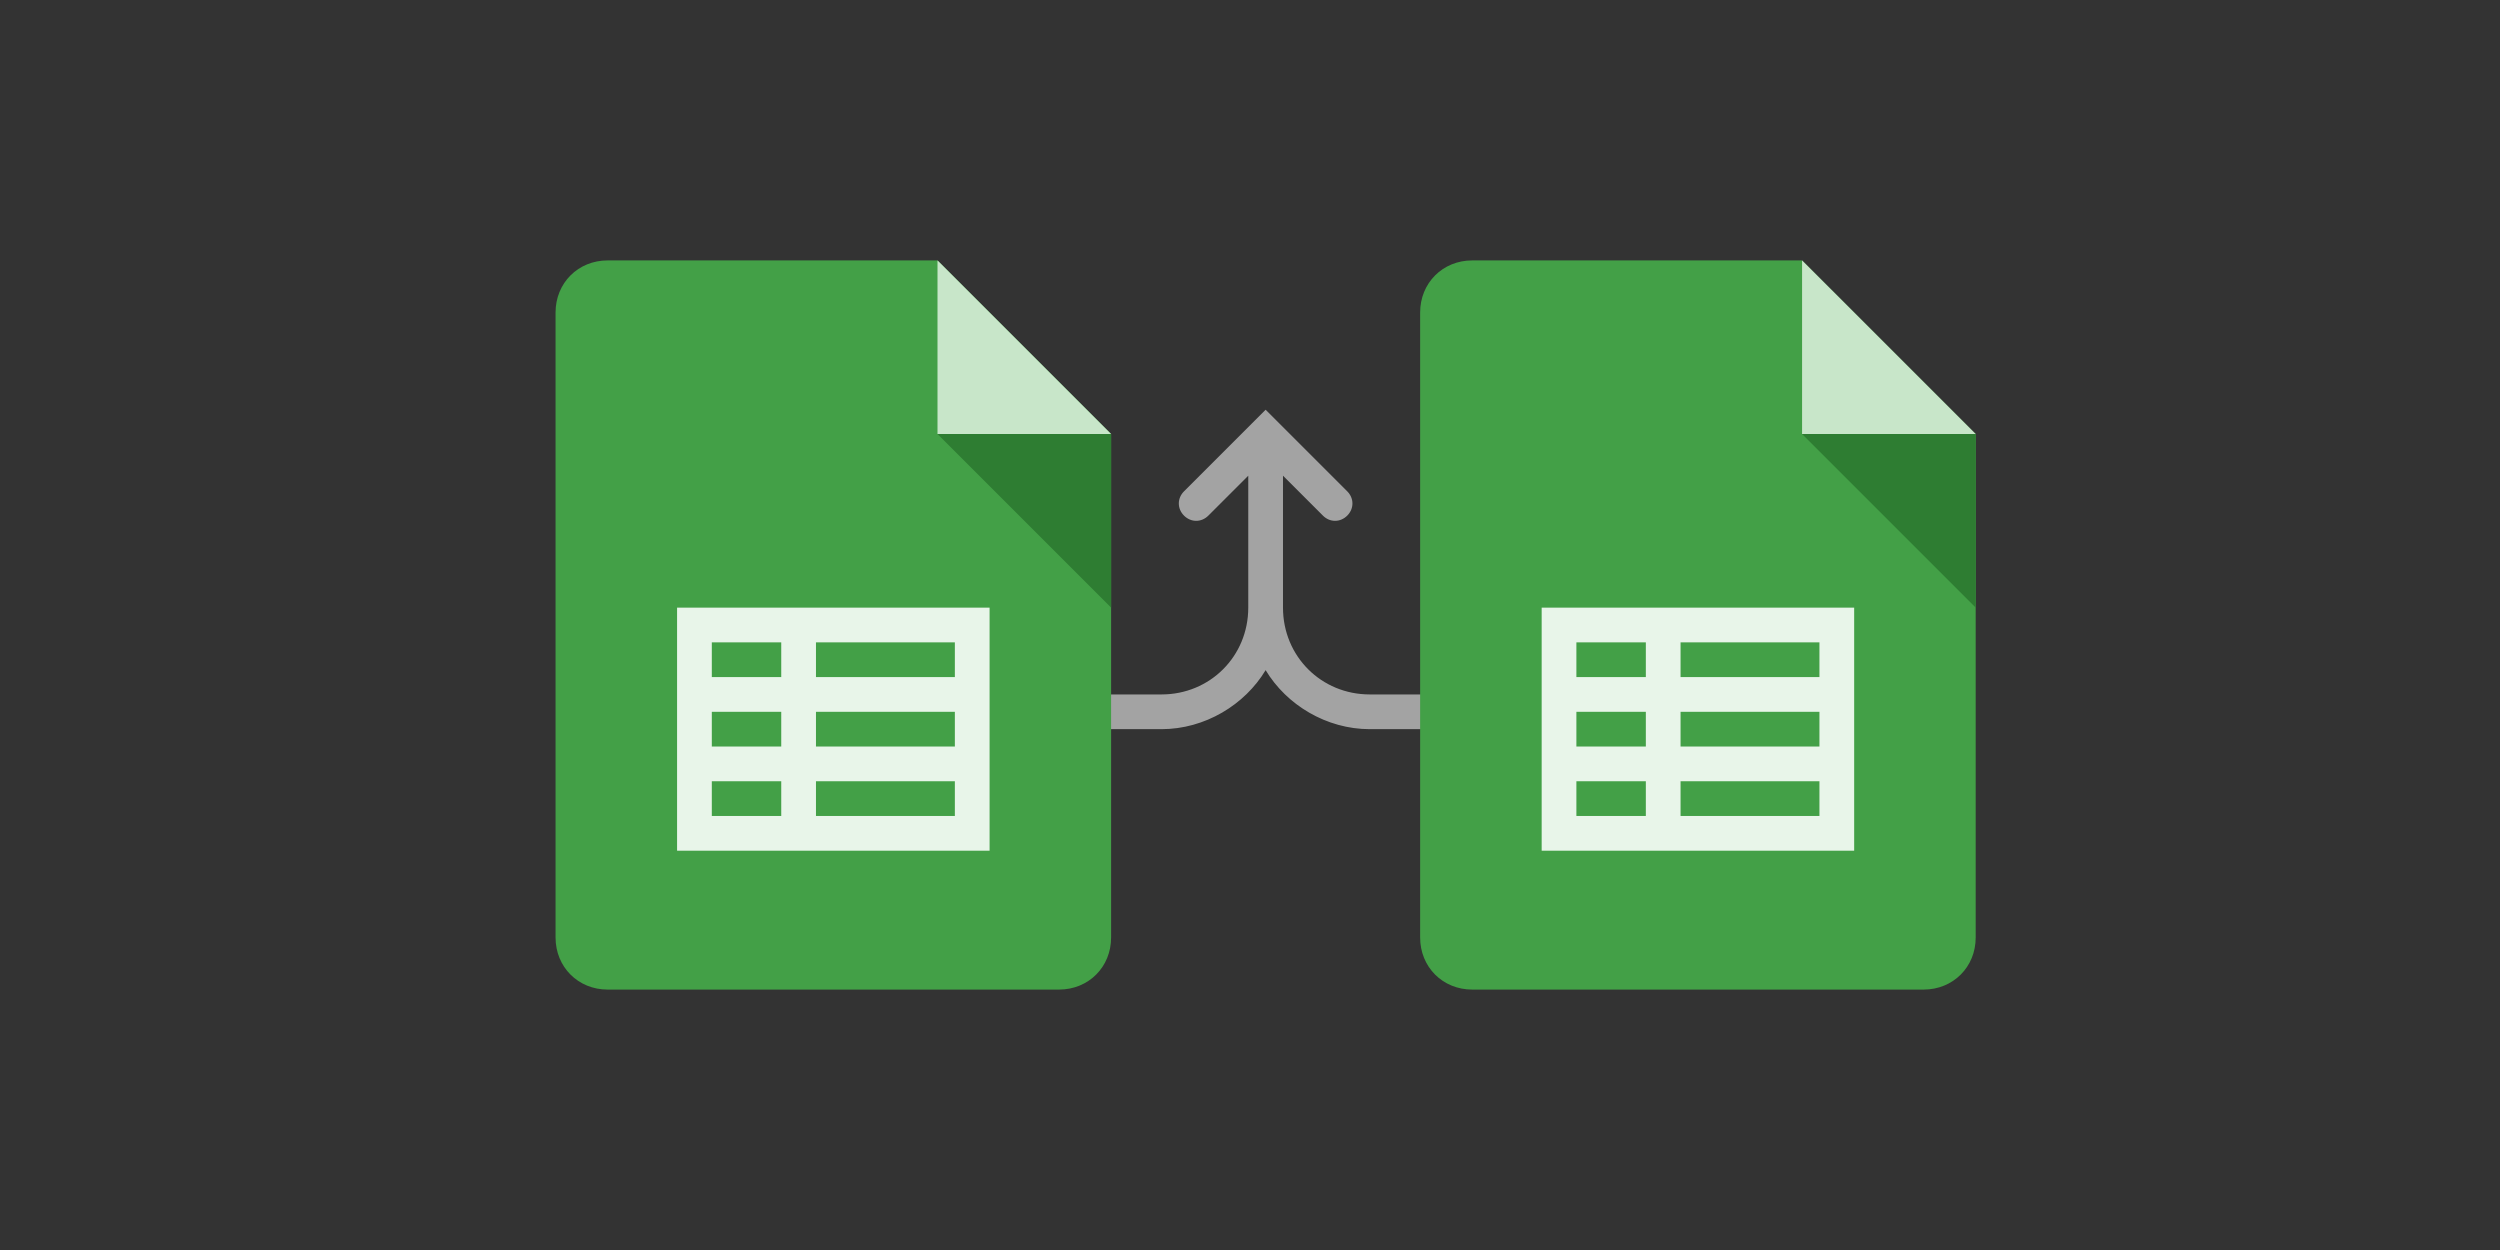 <?xml version="1.0" encoding="utf-8"?>
<!-- Generator: Adobe Illustrator 23.1.1, SVG Export Plug-In . SVG Version: 6.00 Build 0)  -->
<svg version="1.1" id="Layer_1" xmlns="http://www.w3.org/2000/svg" xmlns:xlink="http://www.w3.org/1999/xlink" x="0px" y="0px"
	 viewBox="0 0 144 72" style="enable-background:new 0 0 144 72;" xml:space="preserve">
<rect x="0" y="0" width="144" height="72" fill="#333333" stroke="none"/>
<style type="text/css">
	.st0{fill:#A3A3A3;}
	.st1{fill:#43A047;}
	.st2{fill:#C8E6C9;}
	.st3{fill:#2E7D32;}
	.st4{fill:#E8F5E9;}
</style>
<g>
	<path class="st0" d="M72.9,23.6l-0.6,0.6c-0.1,0.1-0.1,0.1-0.2,0.2l-3.9,3.9c-0.4,0.4-0.4,1,0,1.4c0.4,0.4,1,0.4,1.4,0c0,0,0,0,0,0
		l2.3-2.3V35c0,2.8-2.2,5-5,5h-3c-0.6,0-1,0.4-1,1c0,0.6,0.4,1,1,1c0,0,0,0,0,0h3c2.5,0,4.8-1.4,6-3.4c1.2,2,3.5,3.4,6,3.4h3
		c0.6,0,1-0.4,1-1c0-0.6-0.4-1-1-1c0,0,0,0,0,0h-3c-2.8,0-5-2.2-5-5v-7.6l2.3,2.3c0.4,0.4,1,0.4,1.4,0c0.4-0.4,0.4-1,0-1.4
		c0,0,0,0,0,0l-3.9-3.9c-0.1-0.1-0.1-0.1-0.2-0.2L72.9,23.6z"/>
	<path class="st1" d="M61,57H35c-1.7,0-3-1.3-3-3V18c0-1.7,1.3-3,3-3h19l10,10v29C64,55.7,62.7,57,61,57z"/>
	<path class="st2" d="M64,25H54V15L64,25z"/>
	<path class="st3" d="M54,25l10,10V25H54z"/>
	<path class="st4" d="M55,35H41h-2v2v2v2v2v2v2v2h18v-2v-2v-2v-2v-2v-2v-2H55z M41,37h4v2h-4V37z M41,41h4v2h-4V41z M41,45h4v2h-4
		V45z M55,47h-8v-2h8V47z M55,43h-8v-2h8V43z M55,39h-8v-2h8V39z"/>
	<path class="st1" d="M110.8,57h-26c-1.7,0-3-1.3-3-3V18c0-1.7,1.3-3,3-3h19l10,10v29C113.8,55.7,112.5,57,110.8,57z"/>
	<path class="st2" d="M113.8,25h-10V15L113.8,25z"/>
	<path class="st3" d="M103.8,25l10,10V25H103.8z"/>
	<path class="st4" d="M104.8,35h-14h-2v2v2v2v2v2v2v2h18v-2v-2v-2v-2v-2v-2v-2H104.8z M90.8,37h4v2h-4V37z M90.8,41h4v2h-4V41z
		 M90.8,45h4v2h-4V45z M104.8,47h-8v-2h8V47z M104.8,43h-8v-2h8V43z M104.8,39h-8v-2h8V39z"/>
</g>
</svg>

